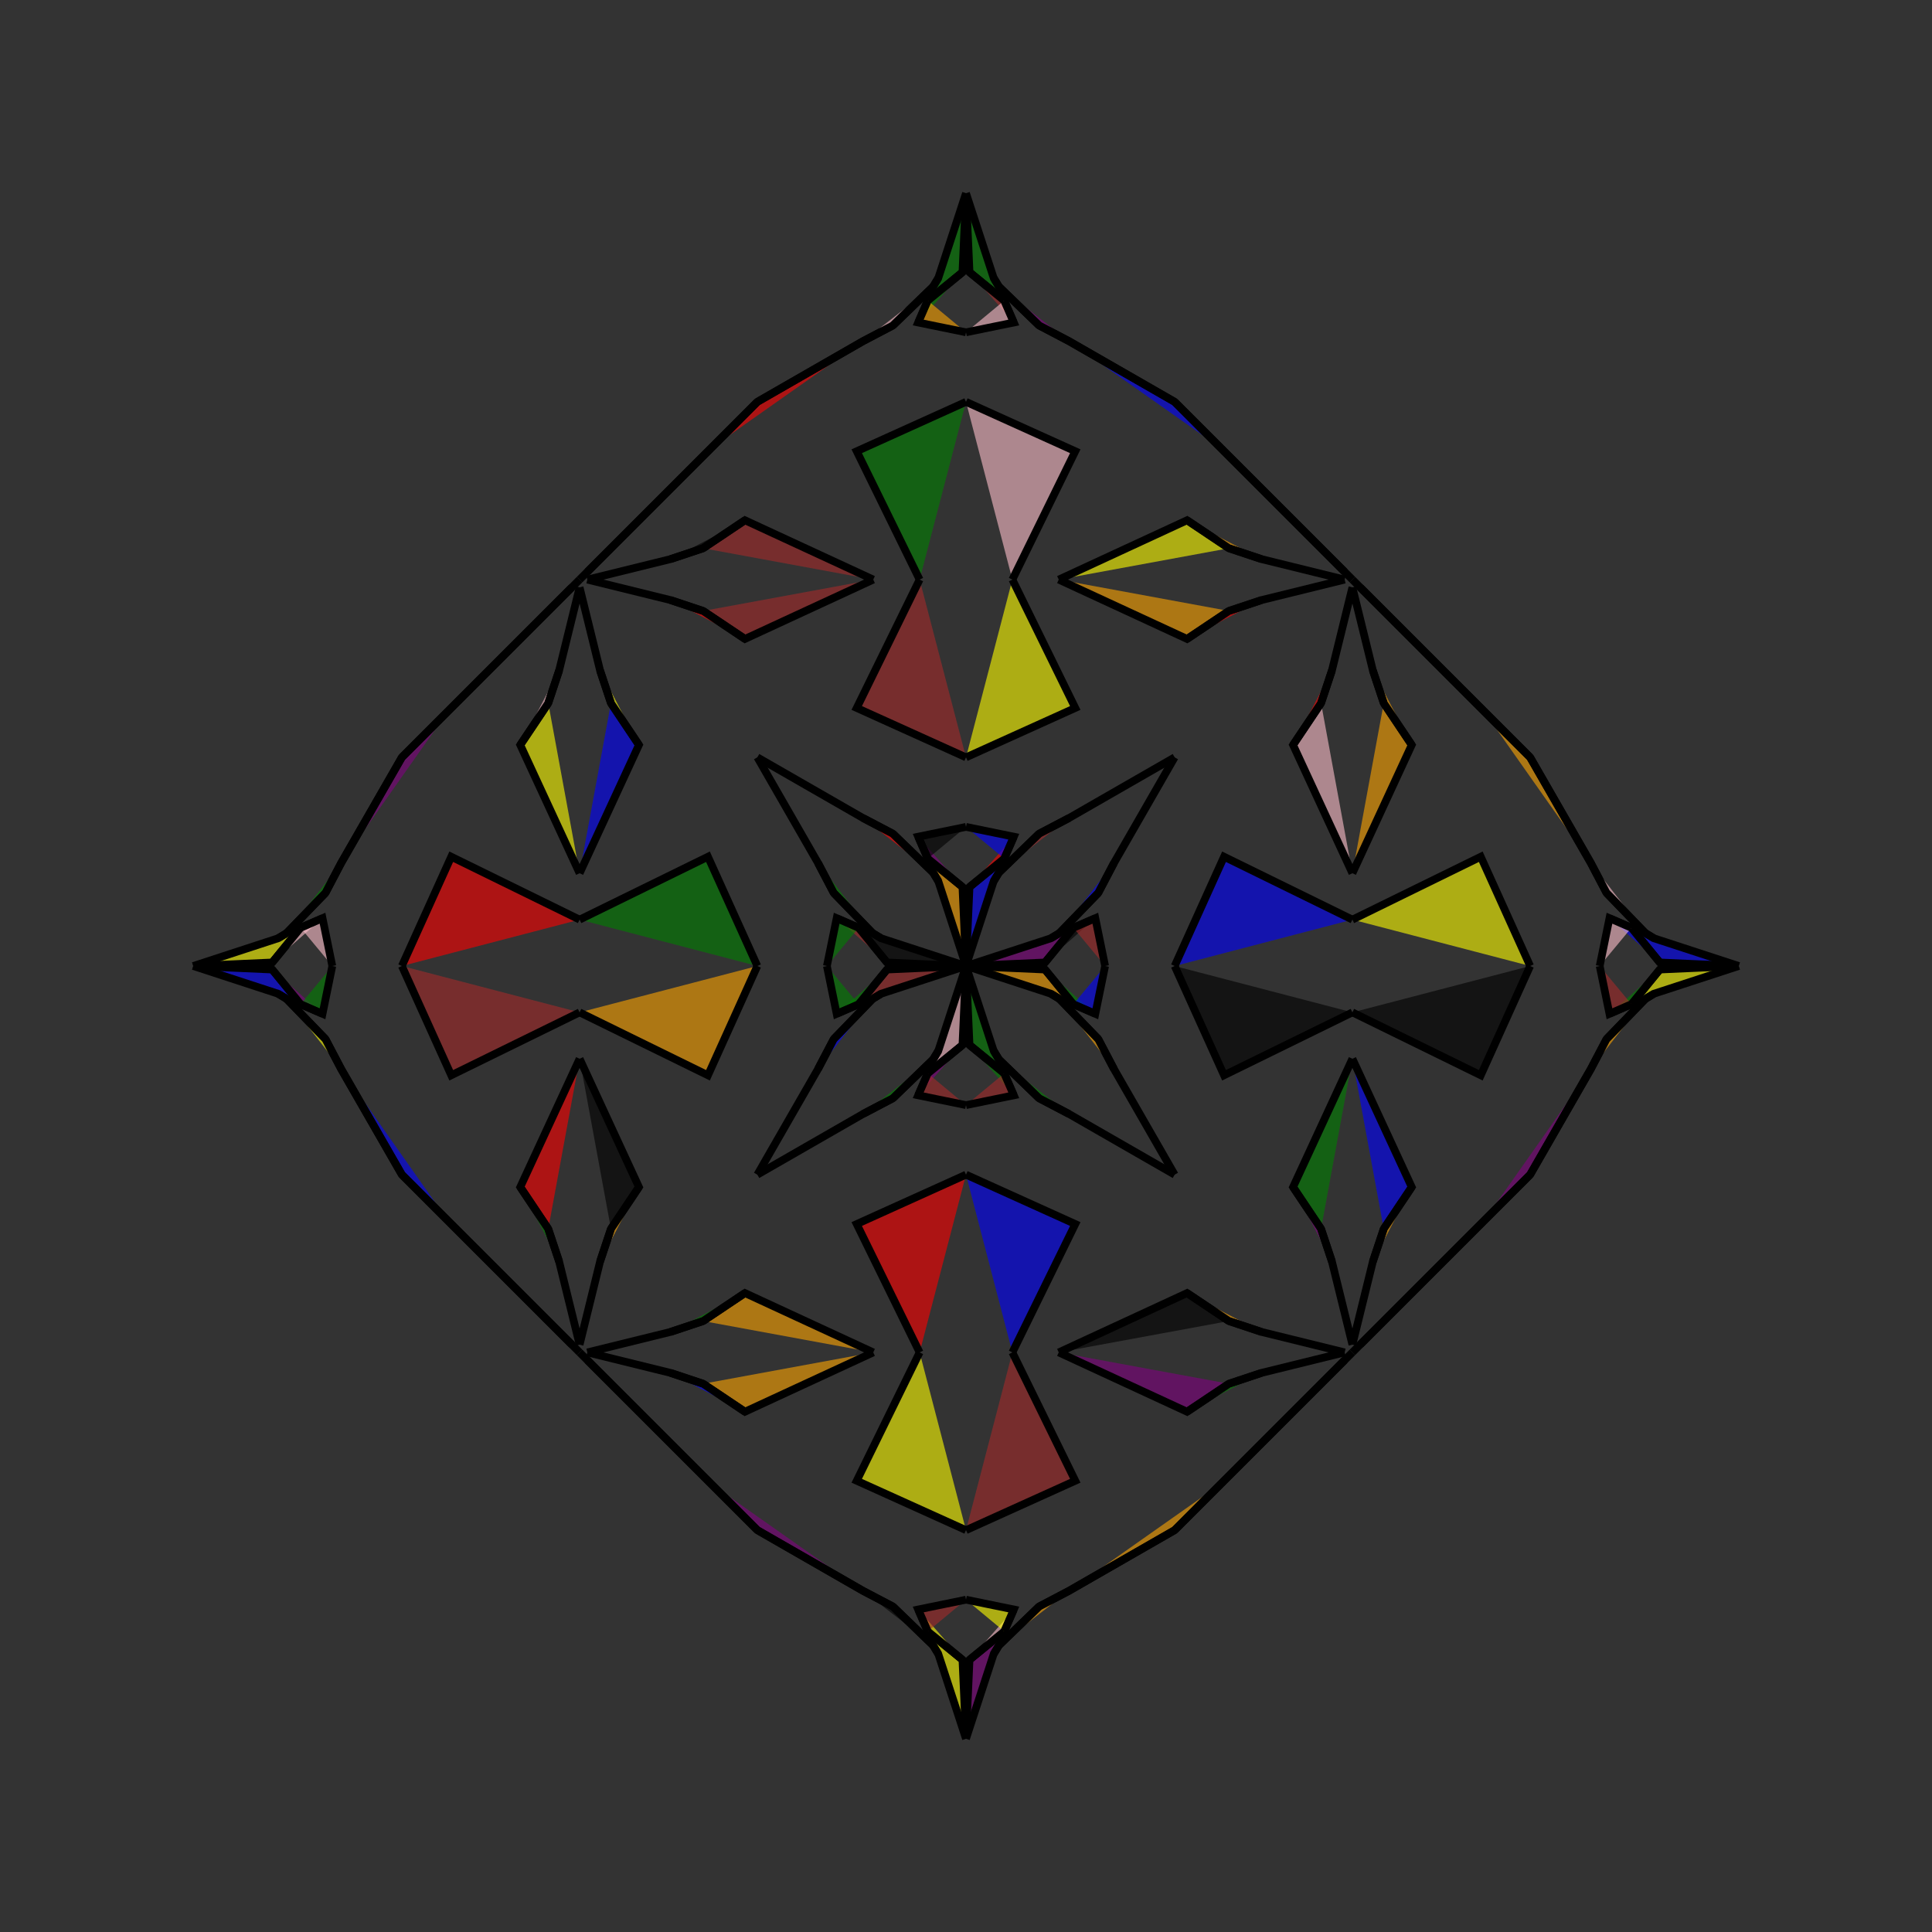 <?xml version="1.0" encoding="UTF-8"?>
<svg xmlns="http://www.w3.org/2000/svg" xmlns:xlink="http://www.w3.org/1999/xlink"
     width="250" height="250" viewBox="-125.0 -125.0 250 250">
<rect x="-125.0" y="-125.0" width="250" height="250" fill="#333333" stroke="none"/>
<defs>
</defs>
<path d="M0.0,-0.0 L10.223,-0.456 L13.896,-4.947" fill="purple" fill-opacity="0.6" stroke="black" stroke-width="1" />
<path d="M0.0,-0.0 L10.223,0.456 L13.896,4.947" fill="orange" fill-opacity="0.6" stroke="black" stroke-width="1" />
<path d="M10.223,-0.456 L13.896,-4.947 L16.734,-6.186" fill="black" fill-opacity="0.6" stroke="black" stroke-width="1" />
<path d="M10.223,0.456 L13.896,4.947 L16.734,6.186" fill="green" fill-opacity="0.6" stroke="black" stroke-width="1" />
<path d="M13.896,-4.947 L16.734,-6.186 L18.0,-0.0" fill="brown" fill-opacity="0.6" stroke="black" stroke-width="1" />
<path d="M13.896,4.947 L16.734,6.186 L18.0,-0.0" fill="blue" fill-opacity="0.6" stroke="black" stroke-width="1" />
<path d="M33.0,67.0 L27.0,73.0 L13.32,80.858" fill="orange" fill-opacity="0.6" stroke="black" stroke-width="1" />
<path d="M33.0,-67.0 L27.0,-73.0 L13.32,-80.858" fill="blue" fill-opacity="0.6" stroke="black" stroke-width="1" />
<path d="M27.0,-0.0 L33.39,-14.14 L50.0,-6.0" fill="blue" fill-opacity="0.6" stroke="black" stroke-width="1" />
<path d="M27.0,-0.0 L33.39,14.14 L50.0,6.0" fill="black" fill-opacity="0.6" stroke="black" stroke-width="1" />
<path d="M50.0,-12.0 L42.322,-28.606 L45.944,-34.015" fill="pink" fill-opacity="0.6" stroke="black" stroke-width="1" />
<path d="M50.0,12.0 L42.322,28.606 L45.944,34.015" fill="green" fill-opacity="0.6" stroke="black" stroke-width="1" />
<path d="M42.322,-28.606 L45.944,-34.015 L47.351,-38.243" fill="red" fill-opacity="0.6" stroke="black" stroke-width="1" />
<path d="M42.322,28.606 L45.944,34.015 L47.351,38.243" fill="purple" fill-opacity="0.6" stroke="black" stroke-width="1" />
<path d="M45.944,-34.015 L47.351,-38.243 L50.0,-49.0" fill="yellow" fill-opacity="0.6" stroke="black" stroke-width="1" />
<path d="M45.944,34.015 L47.351,38.243 L50.0,49.0" fill="brown" fill-opacity="0.6" stroke="black" stroke-width="1" />
<path d="M50.0,50.0 L49.0,51.0 L33.0,67.0" fill="yellow" fill-opacity="0.6" stroke="black" stroke-width="1" />
<path d="M50.0,-50.0 L49.0,-51.0 L33.0,-67.0" fill="purple" fill-opacity="0.6" stroke="black" stroke-width="1" />
<path d="M49.0,51.0 L33.0,67.0 L27.0,73.0" fill="black" fill-opacity="0.6" stroke="black" stroke-width="1" />
<path d="M49.0,-51.0 L33.0,-67.0 L27.0,-73.0" fill="blue" fill-opacity="0.6" stroke="black" stroke-width="1" />
<path d="M27.0,-27.0 L19.142,-13.32 L17.111,-9.45" fill="black" fill-opacity="0.6" stroke="black" stroke-width="1" />
<path d="M27.0,27.0 L19.142,13.32 L17.111,9.45" fill="pink" fill-opacity="0.6" stroke="black" stroke-width="1" />
<path d="M19.142,-13.32 L17.111,-9.45 L12.091,-4.259" fill="blue" fill-opacity="0.6" stroke="black" stroke-width="1" />
<path d="M19.142,13.32 L17.111,9.45 L12.091,4.259" fill="orange" fill-opacity="0.6" stroke="black" stroke-width="1" />
<path d="M17.111,-9.45 L12.091,-4.259 L10.978,-3.585" fill="black" fill-opacity="0.6" stroke="black" stroke-width="1" />
<path d="M17.111,9.45 L12.091,4.259 L10.978,3.585" fill="pink" fill-opacity="0.6" stroke="black" stroke-width="1" />
<path d="M12.091,-4.259 L10.978,-3.585 L0.0,-0.0" fill="orange" fill-opacity="0.6" stroke="black" stroke-width="1" />
<path d="M12.091,4.259 L10.978,3.585 L0.0,-0.0" fill="orange" fill-opacity="0.6" stroke="black" stroke-width="1" />
<path d="M0.0,-0.0 L-10.223,-0.456 L-13.896,-4.947" fill="black" fill-opacity="0.6" stroke="black" stroke-width="1" />
<path d="M0.0,-0.0 L-10.223,0.456 L-13.896,4.947" fill="brown" fill-opacity="0.6" stroke="black" stroke-width="1" />
<path d="M-10.223,-0.456 L-13.896,-4.947 L-16.734,-6.186" fill="brown" fill-opacity="0.6" stroke="black" stroke-width="1" />
<path d="M-10.223,0.456 L-13.896,4.947 L-16.734,6.186" fill="green" fill-opacity="0.6" stroke="black" stroke-width="1" />
<path d="M-13.896,-4.947 L-16.734,-6.186 L-18.0,-0.0" fill="green" fill-opacity="0.6" stroke="black" stroke-width="1" />
<path d="M-13.896,4.947 L-16.734,6.186 L-18.0,-0.0" fill="green" fill-opacity="0.6" stroke="black" stroke-width="1" />
<path d="M-33.0,67.0 L-27.0,73.0 L-13.32,80.858" fill="purple" fill-opacity="0.6" stroke="black" stroke-width="1" />
<path d="M-33.0,-67.0 L-27.0,-73.0 L-13.32,-80.858" fill="red" fill-opacity="0.6" stroke="black" stroke-width="1" />
<path d="M-27.0,-0.0 L-33.39,-14.14 L-50.0,-6.0" fill="green" fill-opacity="0.6" stroke="black" stroke-width="1" />
<path d="M-27.0,-0.0 L-33.39,14.14 L-50.0,6.0" fill="orange" fill-opacity="0.6" stroke="black" stroke-width="1" />
<path d="M-50.0,-12.0 L-42.322,-28.606 L-45.944,-34.015" fill="blue" fill-opacity="0.6" stroke="black" stroke-width="1" />
<path d="M-50.0,12.0 L-42.322,28.606 L-45.944,34.015" fill="black" fill-opacity="0.6" stroke="black" stroke-width="1" />
<path d="M-42.322,-28.606 L-45.944,-34.015 L-47.351,-38.243" fill="yellow" fill-opacity="0.6" stroke="black" stroke-width="1" />
<path d="M-42.322,28.606 L-45.944,34.015 L-47.351,38.243" fill="orange" fill-opacity="0.6" stroke="black" stroke-width="1" />
<path d="M-45.944,-34.015 L-47.351,-38.243 L-50.0,-49.0" fill="pink" fill-opacity="0.6" stroke="black" stroke-width="1" />
<path d="M-45.944,34.015 L-47.351,38.243 L-50.0,49.0" fill="blue" fill-opacity="0.6" stroke="black" stroke-width="1" />
<path d="M-50.0,50.0 L-49.0,51.0 L-33.0,67.0" fill="pink" fill-opacity="0.6" stroke="black" stroke-width="1" />
<path d="M-50.0,-50.0 L-49.0,-51.0 L-33.0,-67.0" fill="blue" fill-opacity="0.6" stroke="black" stroke-width="1" />
<path d="M-49.0,51.0 L-33.0,67.0 L-27.0,73.0" fill="black" fill-opacity="0.6" stroke="black" stroke-width="1" />
<path d="M-49.0,-51.0 L-33.0,-67.0 L-27.0,-73.0" fill="brown" fill-opacity="0.6" stroke="black" stroke-width="1" />
<path d="M-27.0,-27.0 L-19.142,-13.32 L-17.111,-9.45" fill="purple" fill-opacity="0.6" stroke="black" stroke-width="1" />
<path d="M-27.0,27.0 L-19.142,13.32 L-17.111,9.45" fill="pink" fill-opacity="0.6" stroke="black" stroke-width="1" />
<path d="M-19.142,-13.32 L-17.111,-9.45 L-12.091,-4.259" fill="green" fill-opacity="0.6" stroke="black" stroke-width="1" />
<path d="M-19.142,13.32 L-17.111,9.45 L-12.091,4.259" fill="blue" fill-opacity="0.6" stroke="black" stroke-width="1" />
<path d="M-17.111,-9.45 L-12.091,-4.259 L-10.978,-3.585" fill="purple" fill-opacity="0.6" stroke="black" stroke-width="1" />
<path d="M-17.111,9.45 L-12.091,4.259 L-10.978,3.585" fill="blue" fill-opacity="0.6" stroke="black" stroke-width="1" />
<path d="M-12.091,-4.259 L-10.978,-3.585 L0.0,-0.0" fill="red" fill-opacity="0.6" stroke="black" stroke-width="1" />
<path d="M-12.091,4.259 L-10.978,3.585 L0.0,-0.0" fill="yellow" fill-opacity="0.6" stroke="black" stroke-width="1" />
<path d="M100.0,-0.0 L89.777,0.456 L86.104,4.947" fill="yellow" fill-opacity="0.6" stroke="black" stroke-width="1" />
<path d="M100.0,-0.0 L89.777,-0.456 L86.104,-4.947" fill="blue" fill-opacity="0.6" stroke="black" stroke-width="1" />
<path d="M89.777,0.456 L86.104,4.947 L83.266,6.186" fill="green" fill-opacity="0.6" stroke="black" stroke-width="1" />
<path d="M89.777,-0.456 L86.104,-4.947 L83.266,-6.186" fill="blue" fill-opacity="0.6" stroke="black" stroke-width="1" />
<path d="M86.104,4.947 L83.266,6.186 L82.0,-0.0" fill="brown" fill-opacity="0.6" stroke="black" stroke-width="1" />
<path d="M86.104,-4.947 L83.266,-6.186 L82.0,-0.0" fill="pink" fill-opacity="0.6" stroke="black" stroke-width="1" />
<path d="M67.0,33.0 L73.0,27.0 L80.858,13.32" fill="purple" fill-opacity="0.6" stroke="black" stroke-width="1" />
<path d="M67.0,-33.0 L73.0,-27.0 L80.858,-13.32" fill="orange" fill-opacity="0.6" stroke="black" stroke-width="1" />
<path d="M73.0,-0.0 L66.61,14.14 L50.0,6.0" fill="black" fill-opacity="0.6" stroke="black" stroke-width="1" />
<path d="M73.0,-0.0 L66.61,-14.14 L50.0,-6.0" fill="yellow" fill-opacity="0.6" stroke="black" stroke-width="1" />
<path d="M50.0,12.0 L57.678,28.606 L54.056,34.015" fill="blue" fill-opacity="0.6" stroke="black" stroke-width="1" />
<path d="M50.0,-12.0 L57.678,-28.606 L54.056,-34.015" fill="orange" fill-opacity="0.6" stroke="black" stroke-width="1" />
<path d="M57.678,28.606 L54.056,34.015 L52.649,38.243" fill="orange" fill-opacity="0.6" stroke="black" stroke-width="1" />
<path d="M57.678,-28.606 L54.056,-34.015 L52.649,-38.243" fill="orange" fill-opacity="0.6" stroke="black" stroke-width="1" />
<path d="M54.056,34.015 L52.649,38.243 L50.0,49.0" fill="red" fill-opacity="0.6" stroke="black" stroke-width="1" />
<path d="M54.056,-34.015 L52.649,-38.243 L50.0,-49.0" fill="red" fill-opacity="0.6" stroke="black" stroke-width="1" />
<path d="M50.0,50.0 L51.0,49.0 L67.0,33.0" fill="black" fill-opacity="0.6" stroke="black" stroke-width="1" />
<path d="M50.0,-50.0 L51.0,-49.0 L67.0,-33.0" fill="orange" fill-opacity="0.6" stroke="black" stroke-width="1" />
<path d="M51.0,49.0 L67.0,33.0 L73.0,27.0" fill="purple" fill-opacity="0.6" stroke="black" stroke-width="1" />
<path d="M51.0,-49.0 L67.0,-33.0 L73.0,-27.0" fill="red" fill-opacity="0.6" stroke="black" stroke-width="1" />
<path d="M73.0,27.0 L80.858,13.32 L82.889,9.45" fill="orange" fill-opacity="0.6" stroke="black" stroke-width="1" />
<path d="M73.0,-27.0 L80.858,-13.32 L82.889,-9.45" fill="red" fill-opacity="0.6" stroke="black" stroke-width="1" />
<path d="M80.858,13.32 L82.889,9.45 L87.909,4.259" fill="orange" fill-opacity="0.6" stroke="black" stroke-width="1" />
<path d="M80.858,-13.32 L82.889,-9.45 L87.909,-4.259" fill="pink" fill-opacity="0.6" stroke="black" stroke-width="1" />
<path d="M82.889,9.45 L87.909,4.259 L89.022,3.585" fill="yellow" fill-opacity="0.6" stroke="black" stroke-width="1" />
<path d="M82.889,-9.45 L87.909,-4.259 L89.022,-3.585" fill="black" fill-opacity="0.6" stroke="black" stroke-width="1" />
<path d="M87.909,4.259 L89.022,3.585 L100.0,-0.0" fill="purple" fill-opacity="0.6" stroke="black" stroke-width="1" />
<path d="M87.909,-4.259 L89.022,-3.585 L100.0,-0.0" fill="yellow" fill-opacity="0.6" stroke="black" stroke-width="1" />
<path d="M0.0,-0.0 L0.456,-10.223 L4.947,-13.896" fill="blue" fill-opacity="0.6" stroke="black" stroke-width="1" />
<path d="M0.0,-0.0 L0.456,10.223 L4.947,13.896" fill="green" fill-opacity="0.6" stroke="black" stroke-width="1" />
<path d="M0.0,100.0 L0.456,89.777 L4.947,86.104" fill="purple" fill-opacity="0.6" stroke="black" stroke-width="1" />
<path d="M0.0,-100.0 L0.456,-89.777 L4.947,-86.104" fill="green" fill-opacity="0.6" stroke="black" stroke-width="1" />
<path d="M0.456,-10.223 L4.947,-13.896 L6.186,-16.734" fill="red" fill-opacity="0.6" stroke="black" stroke-width="1" />
<path d="M0.456,10.223 L4.947,13.896 L6.186,16.734" fill="green" fill-opacity="0.6" stroke="black" stroke-width="1" />
<path d="M0.456,89.777 L4.947,86.104 L6.186,83.266" fill="pink" fill-opacity="0.6" stroke="black" stroke-width="1" />
<path d="M0.456,-89.777 L4.947,-86.104 L6.186,-83.266" fill="brown" fill-opacity="0.6" stroke="black" stroke-width="1" />
<path d="M4.947,-13.896 L6.186,-16.734 L0.0,-18.0" fill="blue" fill-opacity="0.6" stroke="black" stroke-width="1" />
<path d="M4.947,13.896 L6.186,16.734 L0.0,18.0" fill="brown" fill-opacity="0.6" stroke="black" stroke-width="1" />
<path d="M4.947,86.104 L6.186,83.266 L0.0,82.0" fill="yellow" fill-opacity="0.6" stroke="black" stroke-width="1" />
<path d="M4.947,-86.104 L6.186,-83.266 L0.0,-82.0" fill="pink" fill-opacity="0.6" stroke="black" stroke-width="1" />
<path d="M0.0,-27.0 L14.14,-33.39 L6.0,-50.0" fill="yellow" fill-opacity="0.6" stroke="black" stroke-width="1" />
<path d="M0.0,27.0 L14.14,33.39 L6.0,50.0" fill="blue" fill-opacity="0.6" stroke="black" stroke-width="1" />
<path d="M0.0,73.0 L14.14,66.61 L6.0,50.0" fill="brown" fill-opacity="0.6" stroke="black" stroke-width="1" />
<path d="M0.0,-73.0 L14.14,-66.61 L6.0,-50.0" fill="pink" fill-opacity="0.6" stroke="black" stroke-width="1" />
<path d="M12.0,-50.0 L28.606,-42.322 L34.015,-45.944" fill="orange" fill-opacity="0.6" stroke="black" stroke-width="1" />
<path d="M12.0,50.0 L28.606,42.322 L34.015,45.944" fill="black" fill-opacity="0.6" stroke="black" stroke-width="1" />
<path d="M12.0,50.0 L28.606,57.678 L34.015,54.056" fill="purple" fill-opacity="0.6" stroke="black" stroke-width="1" />
<path d="M12.0,-50.0 L28.606,-57.678 L34.015,-54.056" fill="yellow" fill-opacity="0.6" stroke="black" stroke-width="1" />
<path d="M28.606,-42.322 L34.015,-45.944 L38.243,-47.351" fill="red" fill-opacity="0.6" stroke="black" stroke-width="1" />
<path d="M28.606,42.322 L34.015,45.944 L38.243,47.351" fill="orange" fill-opacity="0.6" stroke="black" stroke-width="1" />
<path d="M28.606,57.678 L34.015,54.056 L38.243,52.649" fill="green" fill-opacity="0.6" stroke="black" stroke-width="1" />
<path d="M28.606,-57.678 L34.015,-54.056 L38.243,-52.649" fill="orange" fill-opacity="0.6" stroke="black" stroke-width="1" />
<path d="M34.015,-45.944 L38.243,-47.351 L49.0,-50.0" fill="yellow" fill-opacity="0.6" stroke="black" stroke-width="1" />
<path d="M34.015,45.944 L38.243,47.351 L49.0,50.0" fill="blue" fill-opacity="0.6" stroke="black" stroke-width="1" />
<path d="M34.015,54.056 L38.243,52.649 L49.0,50.0" fill="black" fill-opacity="0.6" stroke="black" stroke-width="1" />
<path d="M34.015,-54.056 L38.243,-52.649 L49.0,-50.0" fill="pink" fill-opacity="0.6" stroke="black" stroke-width="1" />
<path d="M27.0,-27.0 L13.32,-19.142 L9.45,-17.111" fill="red" fill-opacity="0.6" stroke="black" stroke-width="1" />
<path d="M27.0,27.0 L13.32,19.142 L9.45,17.111" fill="pink" fill-opacity="0.6" stroke="black" stroke-width="1" />
<path d="M27.0,73.0 L13.32,80.858 L9.45,82.889" fill="red" fill-opacity="0.6" stroke="black" stroke-width="1" />
<path d="M27.0,-73.0 L13.32,-80.858 L9.45,-82.889" fill="blue" fill-opacity="0.6" stroke="black" stroke-width="1" />
<path d="M13.32,-19.142 L9.45,-17.111 L4.259,-12.091" fill="brown" fill-opacity="0.6" stroke="black" stroke-width="1" />
<path d="M13.32,19.142 L9.45,17.111 L4.259,12.091" fill="green" fill-opacity="0.6" stroke="black" stroke-width="1" />
<path d="M13.32,80.858 L9.45,82.889 L4.259,87.909" fill="orange" fill-opacity="0.6" stroke="black" stroke-width="1" />
<path d="M13.32,-80.858 L9.45,-82.889 L4.259,-87.909" fill="purple" fill-opacity="0.6" stroke="black" stroke-width="1" />
<path d="M9.45,-17.111 L4.259,-12.091 L3.585,-10.978" fill="blue" fill-opacity="0.6" stroke="black" stroke-width="1" />
<path d="M9.45,17.111 L4.259,12.091 L3.585,10.978" fill="pink" fill-opacity="0.6" stroke="black" stroke-width="1" />
<path d="M9.45,82.889 L4.259,87.909 L3.585,89.022" fill="pink" fill-opacity="0.6" stroke="black" stroke-width="1" />
<path d="M9.45,-82.889 L4.259,-87.909 L3.585,-89.022" fill="blue" fill-opacity="0.6" stroke="black" stroke-width="1" />
<path d="M4.259,-12.091 L3.585,-10.978 L0.0,-0.0" fill="blue" fill-opacity="0.6" stroke="black" stroke-width="1" />
<path d="M4.259,12.091 L3.585,10.978 L0.0,-0.0" fill="blue" fill-opacity="0.6" stroke="black" stroke-width="1" />
<path d="M4.259,87.909 L3.585,89.022 L0.0,100.0" fill="purple" fill-opacity="0.6" stroke="black" stroke-width="1" />
<path d="M4.259,-87.909 L3.585,-89.022 L0.0,-100.0" fill="black" fill-opacity="0.6" stroke="black" stroke-width="1" />
<path d="M0.0,100.0 L-0.456,89.777 L-4.947,86.104" fill="yellow" fill-opacity="0.6" stroke="black" stroke-width="1" />
<path d="M0.0,-0.0 L-0.456,-10.223 L-4.947,-13.896" fill="orange" fill-opacity="0.6" stroke="black" stroke-width="1" />
<path d="M0.0,-0.0 L-0.456,10.223 L-4.947,13.896" fill="pink" fill-opacity="0.6" stroke="black" stroke-width="1" />
<path d="M0.0,-100.0 L-0.456,-89.777 L-4.947,-86.104" fill="green" fill-opacity="0.6" stroke="black" stroke-width="1" />
<path d="M-0.456,89.777 L-4.947,86.104 L-6.186,83.266" fill="yellow" fill-opacity="0.6" stroke="black" stroke-width="1" />
<path d="M-0.456,-10.223 L-4.947,-13.896 L-6.186,-16.734" fill="purple" fill-opacity="0.6" stroke="black" stroke-width="1" />
<path d="M-0.456,10.223 L-4.947,13.896 L-6.186,16.734" fill="purple" fill-opacity="0.6" stroke="black" stroke-width="1" />
<path d="M-0.456,-89.777 L-4.947,-86.104 L-6.186,-83.266" fill="green" fill-opacity="0.6" stroke="black" stroke-width="1" />
<path d="M-4.947,86.104 L-6.186,83.266 L0.0,82.0" fill="brown" fill-opacity="0.6" stroke="black" stroke-width="1" />
<path d="M-4.947,-13.896 L-6.186,-16.734 L0.0,-18.0" fill="black" fill-opacity="0.6" stroke="black" stroke-width="1" />
<path d="M-4.947,13.896 L-6.186,16.734 L0.0,18.0" fill="brown" fill-opacity="0.6" stroke="black" stroke-width="1" />
<path d="M-4.947,-86.104 L-6.186,-83.266 L0.0,-82.0" fill="orange" fill-opacity="0.6" stroke="black" stroke-width="1" />
<path d="M0.0,73.0 L-14.14,66.61 L-6.0,50.0" fill="yellow" fill-opacity="0.6" stroke="black" stroke-width="1" />
<path d="M0.0,-27.0 L-14.14,-33.39 L-6.0,-50.0" fill="brown" fill-opacity="0.6" stroke="black" stroke-width="1" />
<path d="M0.0,27.0 L-14.14,33.39 L-6.0,50.0" fill="red" fill-opacity="0.6" stroke="black" stroke-width="1" />
<path d="M0.0,-73.0 L-14.14,-66.61 L-6.0,-50.0" fill="green" fill-opacity="0.6" stroke="black" stroke-width="1" />
<path d="M-12.0,50.0 L-28.606,57.678 L-34.015,54.056" fill="orange" fill-opacity="0.6" stroke="black" stroke-width="1" />
<path d="M-12.0,-50.0 L-28.606,-42.322 L-34.015,-45.944" fill="brown" fill-opacity="0.6" stroke="black" stroke-width="1" />
<path d="M-12.0,50.0 L-28.606,42.322 L-34.015,45.944" fill="orange" fill-opacity="0.6" stroke="black" stroke-width="1" />
<path d="M-12.0,-50.0 L-28.606,-57.678 L-34.015,-54.056" fill="brown" fill-opacity="0.6" stroke="black" stroke-width="1" />
<path d="M-28.606,57.678 L-34.015,54.056 L-38.243,52.649" fill="blue" fill-opacity="0.6" stroke="black" stroke-width="1" />
<path d="M-28.606,-42.322 L-34.015,-45.944 L-38.243,-47.351" fill="red" fill-opacity="0.6" stroke="black" stroke-width="1" />
<path d="M-28.606,42.322 L-34.015,45.944 L-38.243,47.351" fill="green" fill-opacity="0.6" stroke="black" stroke-width="1" />
<path d="M-28.606,-57.678 L-34.015,-54.056 L-38.243,-52.649" fill="black" fill-opacity="0.6" stroke="black" stroke-width="1" />
<path d="M-34.015,54.056 L-38.243,52.649 L-49.0,50.0" fill="black" fill-opacity="0.6" stroke="black" stroke-width="1" />
<path d="M-34.015,-45.944 L-38.243,-47.351 L-49.0,-50.0" fill="red" fill-opacity="0.6" stroke="black" stroke-width="1" />
<path d="M-34.015,45.944 L-38.243,47.351 L-49.0,50.0" fill="purple" fill-opacity="0.6" stroke="black" stroke-width="1" />
<path d="M-34.015,-54.056 L-38.243,-52.649 L-49.0,-50.0" fill="black" fill-opacity="0.6" stroke="black" stroke-width="1" />
<path d="M-27.0,73.0 L-13.32,80.858 L-9.45,82.889" fill="black" fill-opacity="0.6" stroke="black" stroke-width="1" />
<path d="M-27.0,-27.0 L-13.32,-19.142 L-9.45,-17.111" fill="yellow" fill-opacity="0.6" stroke="black" stroke-width="1" />
<path d="M-27.0,27.0 L-13.32,19.142 L-9.45,17.111" fill="green" fill-opacity="0.6" stroke="black" stroke-width="1" />
<path d="M-27.0,-73.0 L-13.32,-80.858 L-9.45,-82.889" fill="blue" fill-opacity="0.6" stroke="black" stroke-width="1" />
<path d="M-13.32,80.858 L-9.45,82.889 L-4.259,87.909" fill="black" fill-opacity="0.6" stroke="black" stroke-width="1" />
<path d="M-13.32,-19.142 L-9.45,-17.111 L-4.259,-12.091" fill="red" fill-opacity="0.6" stroke="black" stroke-width="1" />
<path d="M-13.32,19.142 L-9.45,17.111 L-4.259,12.091" fill="green" fill-opacity="0.6" stroke="black" stroke-width="1" />
<path d="M-13.32,-80.858 L-9.45,-82.889 L-4.259,-87.909" fill="pink" fill-opacity="0.6" stroke="black" stroke-width="1" />
<path d="M-9.45,82.889 L-4.259,87.909 L-3.585,89.022" fill="brown" fill-opacity="0.6" stroke="black" stroke-width="1" />
<path d="M-9.45,-17.111 L-4.259,-12.091 L-3.585,-10.978" fill="blue" fill-opacity="0.6" stroke="black" stroke-width="1" />
<path d="M-9.45,17.111 L-4.259,12.091 L-3.585,10.978" fill="purple" fill-opacity="0.6" stroke="black" stroke-width="1" />
<path d="M-9.45,-82.889 L-4.259,-87.909 L-3.585,-89.022" fill="orange" fill-opacity="0.6" stroke="black" stroke-width="1" />
<path d="M-4.259,87.909 L-3.585,89.022 L0.0,100.0" fill="orange" fill-opacity="0.6" stroke="black" stroke-width="1" />
<path d="M-4.259,-12.091 L-3.585,-10.978 L0.0,-0.0" fill="brown" fill-opacity="0.6" stroke="black" stroke-width="1" />
<path d="M-4.259,12.091 L-3.585,10.978 L0.0,-0.0" fill="orange" fill-opacity="0.6" stroke="black" stroke-width="1" />
<path d="M-4.259,-87.909 L-3.585,-89.022 L0.0,-100.0" fill="orange" fill-opacity="0.6" stroke="black" stroke-width="1" />
<path d="M-100.0,-0.0 L-89.777,-0.456 L-86.104,-4.947" fill="yellow" fill-opacity="0.6" stroke="black" stroke-width="1" />
<path d="M-100.0,-0.0 L-89.777,0.456 L-86.104,4.947" fill="blue" fill-opacity="0.6" stroke="black" stroke-width="1" />
<path d="M-89.777,-0.456 L-86.104,-4.947 L-83.266,-6.186" fill="pink" fill-opacity="0.6" stroke="black" stroke-width="1" />
<path d="M-89.777,0.456 L-86.104,4.947 L-83.266,6.186" fill="purple" fill-opacity="0.6" stroke="black" stroke-width="1" />
<path d="M-86.104,-4.947 L-83.266,-6.186 L-82.0,-0.0" fill="pink" fill-opacity="0.6" stroke="black" stroke-width="1" />
<path d="M-86.104,4.947 L-83.266,6.186 L-82.0,-0.0" fill="green" fill-opacity="0.6" stroke="black" stroke-width="1" />
<path d="M-67.0,-33.0 L-73.0,-27.0 L-80.858,-13.32" fill="purple" fill-opacity="0.6" stroke="black" stroke-width="1" />
<path d="M-67.0,33.0 L-73.0,27.0 L-80.858,13.32" fill="blue" fill-opacity="0.6" stroke="black" stroke-width="1" />
<path d="M-73.0,-0.0 L-66.61,-14.14 L-50.0,-6.0" fill="red" fill-opacity="0.6" stroke="black" stroke-width="1" />
<path d="M-73.0,-0.0 L-66.61,14.14 L-50.0,6.0" fill="brown" fill-opacity="0.6" stroke="black" stroke-width="1" />
<path d="M-50.0,-12.0 L-57.678,-28.606 L-54.056,-34.015" fill="yellow" fill-opacity="0.6" stroke="black" stroke-width="1" />
<path d="M-50.0,12.0 L-57.678,28.606 L-54.056,34.015" fill="red" fill-opacity="0.6" stroke="black" stroke-width="1" />
<path d="M-57.678,-28.606 L-54.056,-34.015 L-52.649,-38.243" fill="pink" fill-opacity="0.6" stroke="black" stroke-width="1" />
<path d="M-57.678,28.606 L-54.056,34.015 L-52.649,38.243" fill="green" fill-opacity="0.6" stroke="black" stroke-width="1" />
<path d="M-54.056,-34.015 L-52.649,-38.243 L-50.0,-49.0" fill="pink" fill-opacity="0.6" stroke="black" stroke-width="1" />
<path d="M-54.056,34.015 L-52.649,38.243 L-50.0,49.0" fill="purple" fill-opacity="0.6" stroke="black" stroke-width="1" />
<path d="M-50.0,-50.0 L-51.0,-49.0 L-67.0,-33.0" fill="orange" fill-opacity="0.6" stroke="black" stroke-width="1" />
<path d="M-50.0,50.0 L-51.0,49.0 L-67.0,33.0" fill="blue" fill-opacity="0.6" stroke="black" stroke-width="1" />
<path d="M-51.0,-49.0 L-67.0,-33.0 L-73.0,-27.0" fill="black" fill-opacity="0.6" stroke="black" stroke-width="1" />
<path d="M-51.0,49.0 L-67.0,33.0 L-73.0,27.0" fill="purple" fill-opacity="0.6" stroke="black" stroke-width="1" />
<path d="M-73.0,-27.0 L-80.858,-13.32 L-82.889,-9.45" fill="blue" fill-opacity="0.6" stroke="black" stroke-width="1" />
<path d="M-73.0,27.0 L-80.858,13.32 L-82.889,9.45" fill="purple" fill-opacity="0.6" stroke="black" stroke-width="1" />
<path d="M-80.858,-13.32 L-82.889,-9.45 L-87.909,-4.259" fill="green" fill-opacity="0.6" stroke="black" stroke-width="1" />
<path d="M-80.858,13.32 L-82.889,9.45 L-87.909,4.259" fill="yellow" fill-opacity="0.6" stroke="black" stroke-width="1" />
<path d="M-82.889,-9.45 L-87.909,-4.259 L-89.022,-3.585" fill="green" fill-opacity="0.6" stroke="black" stroke-width="1" />
<path d="M-82.889,9.45 L-87.909,4.259 L-89.022,3.585" fill="orange" fill-opacity="0.6" stroke="black" stroke-width="1" />
<path d="M-87.909,-4.259 L-89.022,-3.585 L-100.0,-0.0" fill="blue" fill-opacity="0.6" stroke="black" stroke-width="1" />
<path d="M-87.909,4.259 L-89.022,3.585 L-100.0,-0.0" fill="green" fill-opacity="0.6" stroke="black" stroke-width="1" />
</svg>
